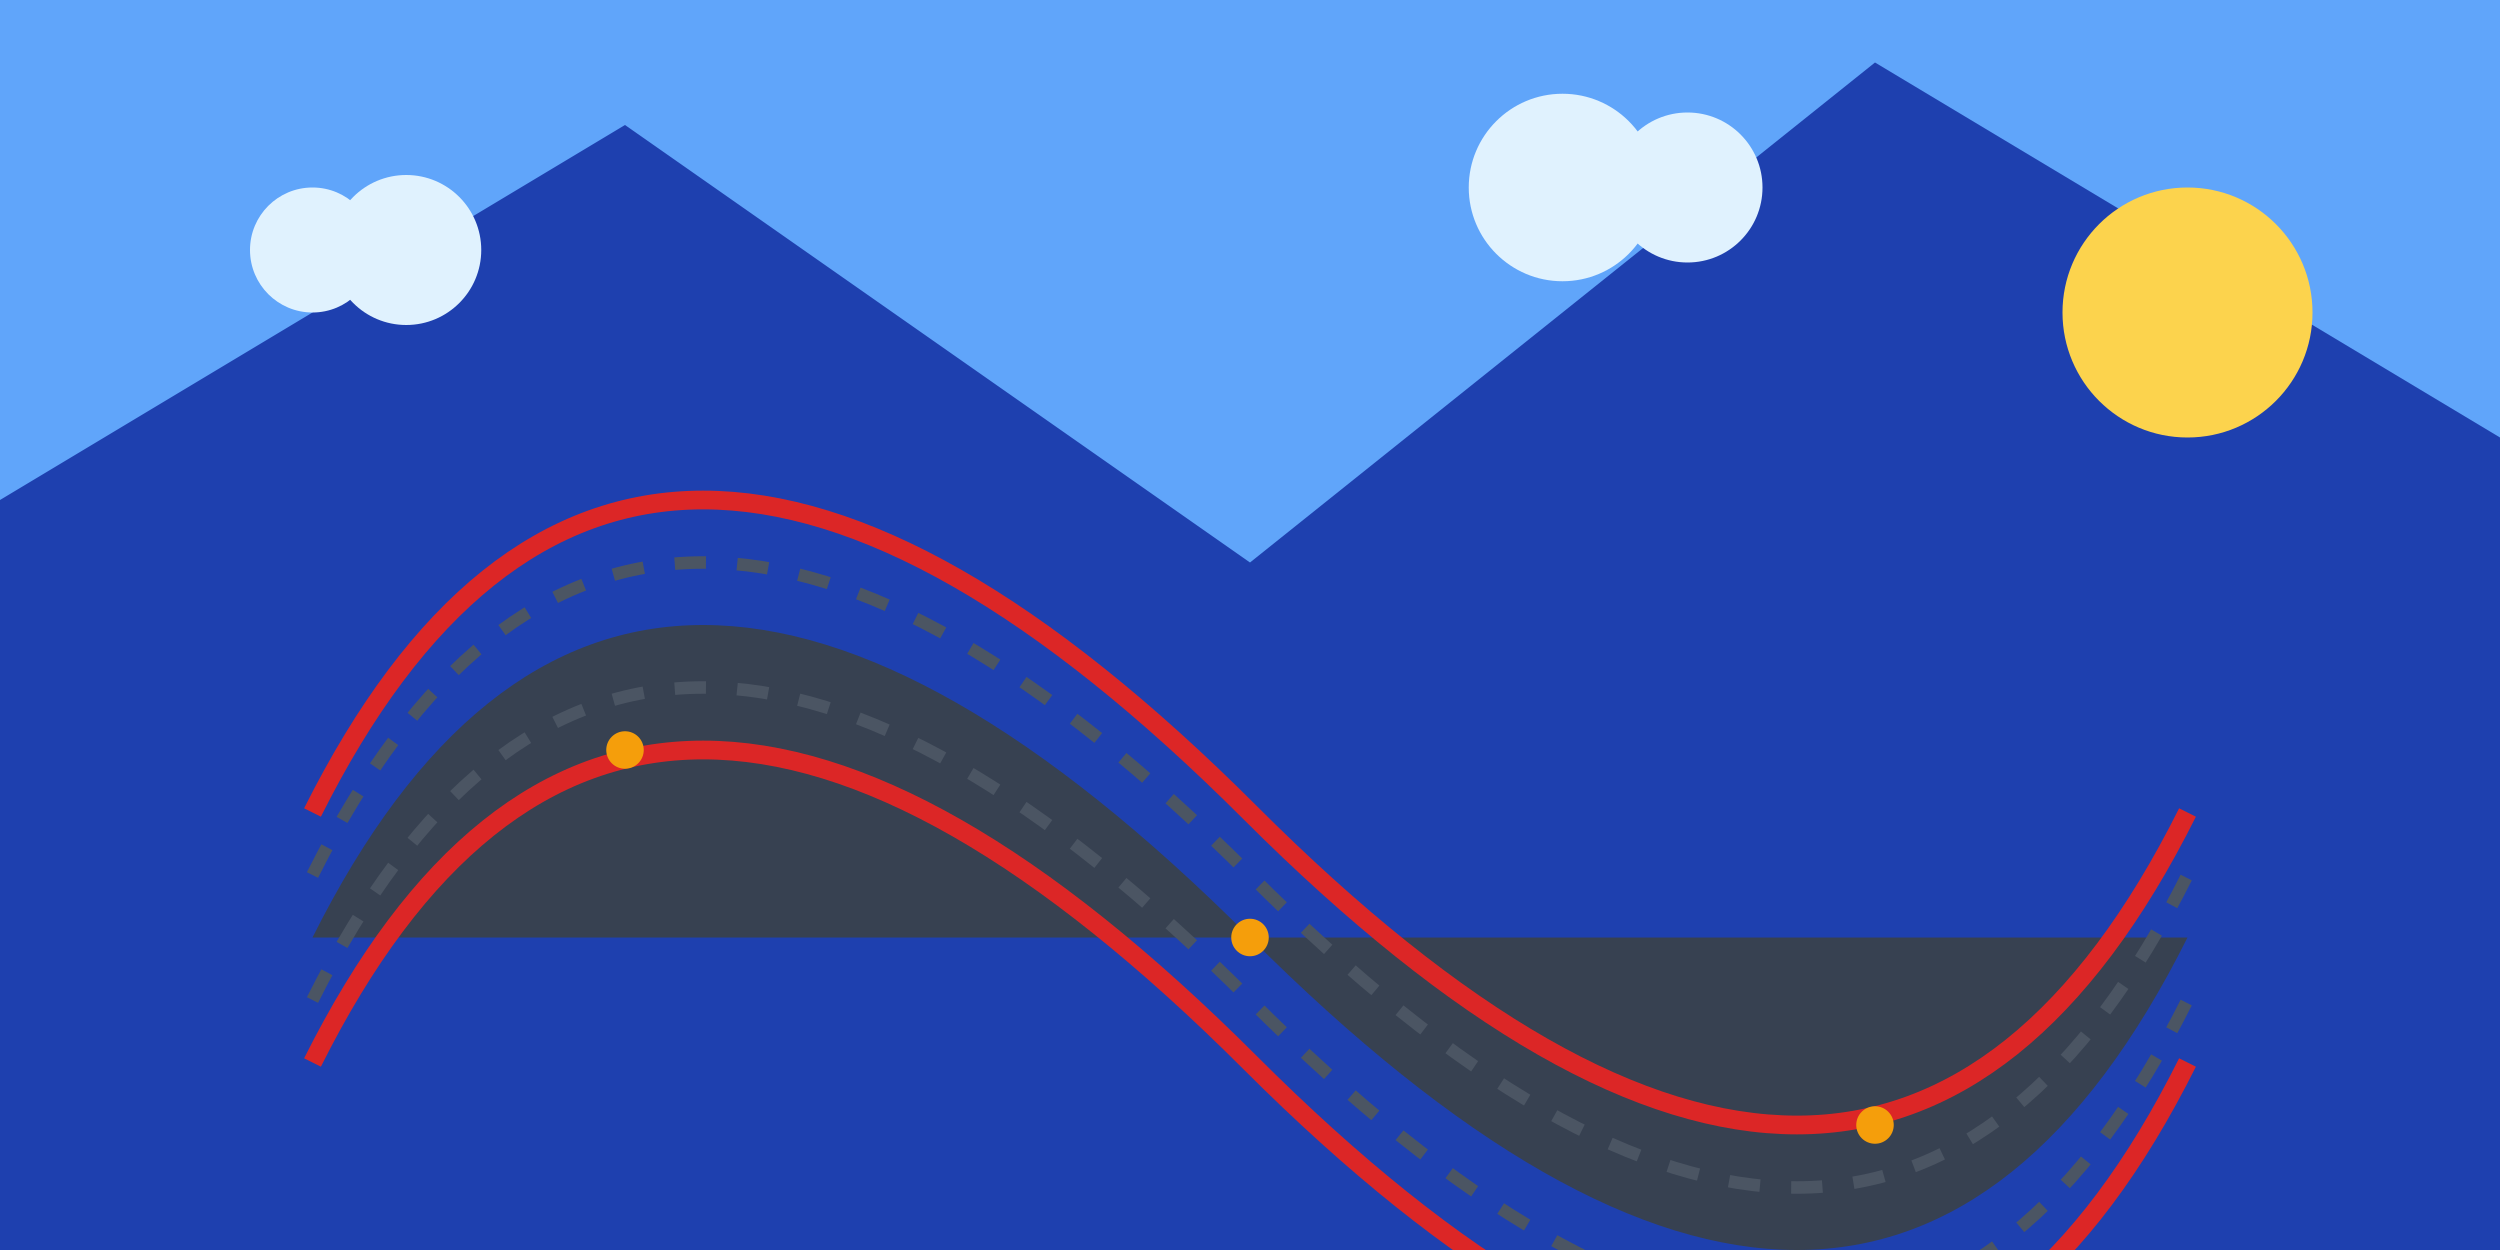 <svg xmlns="http://www.w3.org/2000/svg" viewBox="0 0 400 200">
  <!-- Sky Background -->
  <rect width="400" height="200" fill="#60A5FA"/>
  
  <!-- Mountains in Background -->
  <path d="M0 80 L100 20 L200 90 L300 10 L400 70 L400 200 L0 200 Z" fill="#1E40AF"/>
  
  <!-- Track Base -->
  <path d="M50 150 Q100 50 200 150 Q300 250 350 150" fill="#374151"/>
  
  <!-- Track Surface Details -->
  <path d="M50 140 Q100 40 200 140 Q300 240 350 140" fill="none" stroke="#4B5563" stroke-width="2" stroke-dasharray="5 5"/>
  <path d="M50 160 Q100 60 200 160 Q300 260 350 160" fill="none" stroke="#4B5563" stroke-width="2" stroke-dasharray="5 5"/>
  
  <!-- Guard Rails -->
  <path d="M50 130 Q100 30 200 130 Q300 230 350 130" fill="none" stroke="#DC2626" stroke-width="3"/>
  <path d="M50 170 Q100 70 200 170 Q300 270 350 170" fill="none" stroke="#DC2626" stroke-width="3"/>
  
  <!-- Track Markers -->
  <circle cx="100" cy="120" r="3" fill="#F59E0B"/>
  <circle cx="200" cy="150" r="3" fill="#F59E0B"/>
  <circle cx="300" cy="180" r="3" fill="#F59E0B"/>
  
  <!-- Clouds -->
  <circle cx="50" cy="40" r="10" fill="#E0F2FE"/>
  <circle cx="65" cy="40" r="12" fill="#E0F2FE"/>
  <circle cx="250" cy="30" r="15" fill="#E0F2FE"/>
  <circle cx="270" cy="30" r="12" fill="#E0F2FE"/>
  
  <!-- Sun -->
  <circle cx="350" cy="50" r="20" fill="#FCD34D"/>
</svg>